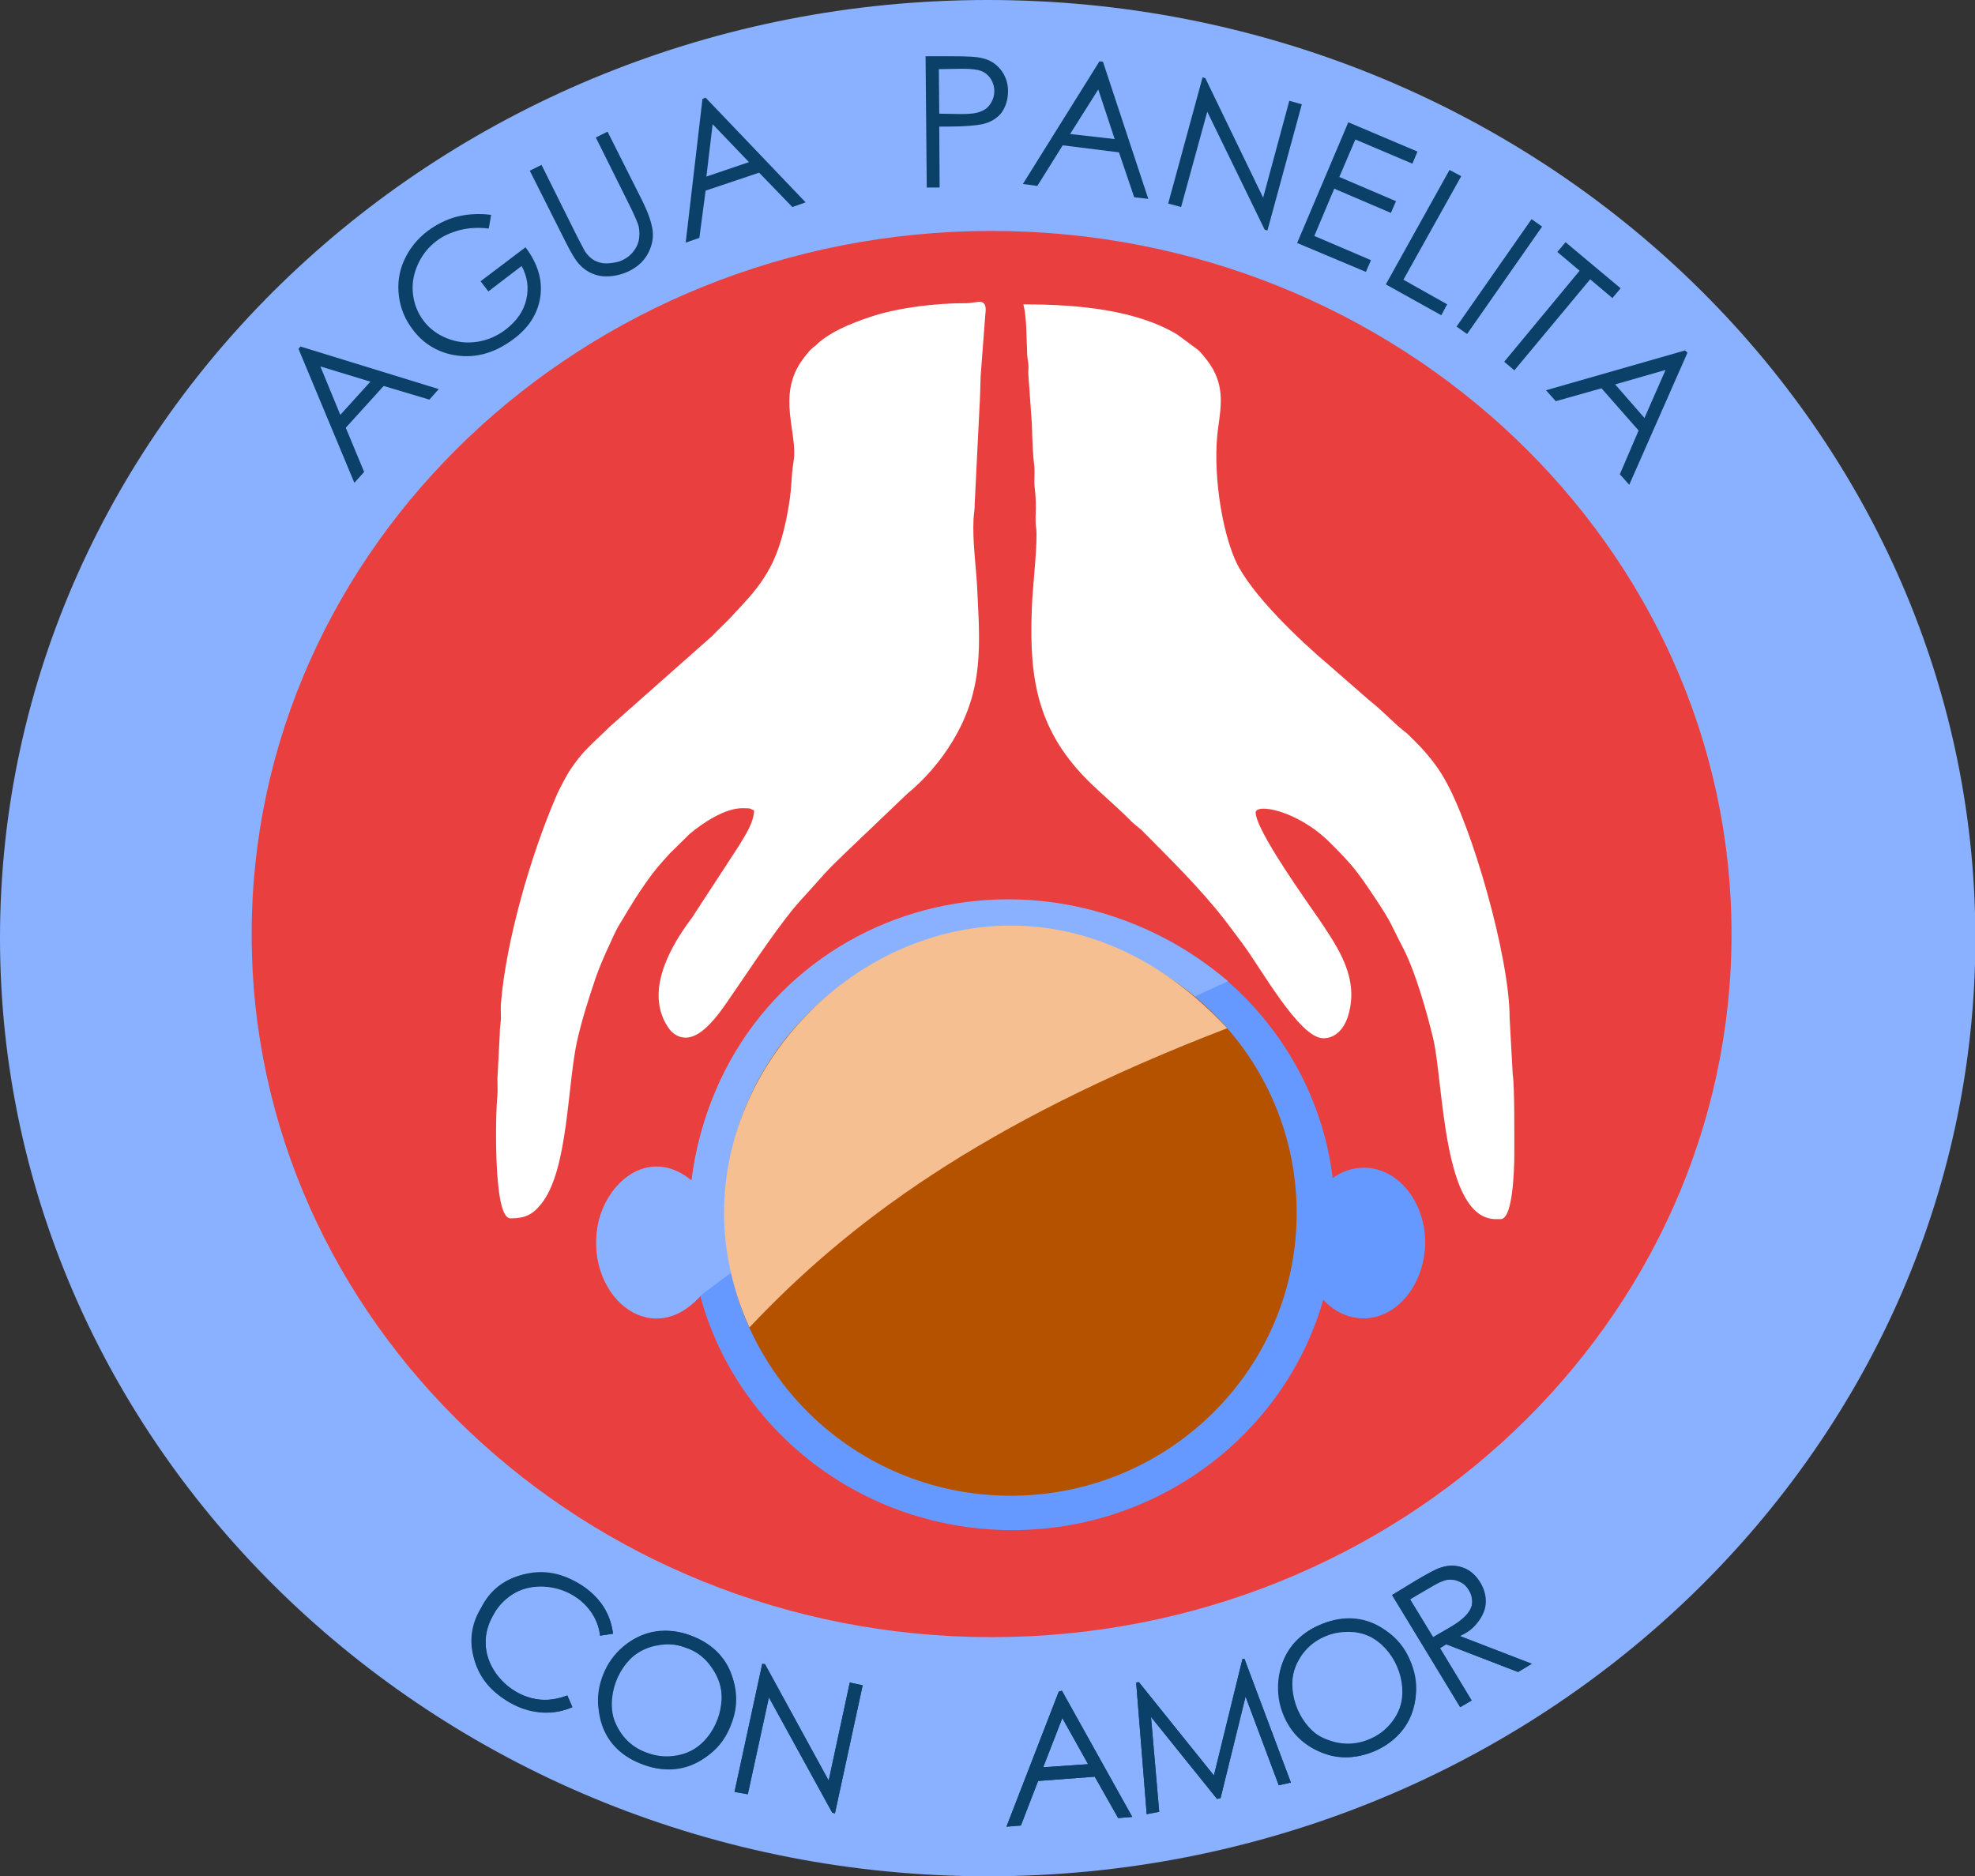 <?xml version="1.0" encoding="utf-8"?>
<!-- Generator: Adobe Illustrator 24.0.2, SVG Export Plug-In . SVG Version: 6.00 Build 0)  -->
<svg version="1.1" id="Capa_1" xmlns="http://www.w3.org/2000/svg" xmlns:xlink="http://www.w3.org/1999/xlink" x="0px" y="0px"
	 viewBox="0 0 505.5 480.3" style="enable-background:new 0 0 505.5 480.3;" xml:space="preserve">
<rect x="0" y="0" width="505.5" height="480.3" fill="#333333" stroke="none"/>
<style type="text/css">
	.st0{fill:#8AB1FF;}
	.st1{fill-rule:evenodd;clip-rule:evenodd;fill:#EA3F3F;stroke:#EA3F3F;stroke-width:0.567;stroke-miterlimit:10;}
	.st2{fill:#0B4068;}
	.st3{fill-rule:evenodd;clip-rule:evenodd;fill:#FFFFFF;stroke:#FFFFFF;stroke-width:0.567;stroke-miterlimit:10;}
	.st4{fill-rule:evenodd;clip-rule:evenodd;fill:#6699FF;stroke:#6699FF;stroke-width:0.567;stroke-miterlimit:10;}
	.st5{fill-rule:evenodd;clip-rule:evenodd;fill:#8AB1FF;stroke:#8AB1FF;stroke-width:0.567;stroke-miterlimit:10;}
	.st6{fill-rule:evenodd;clip-rule:evenodd;fill:#B55200;stroke:#B55200;stroke-width:0.567;stroke-miterlimit:10;}
	.st7{fill-rule:evenodd;clip-rule:evenodd;fill:#F5BF91;stroke:#F5BF91;stroke-width:0.567;stroke-miterlimit:10;}
</style>
<g>
	<path class="st0" d="M252.8,0C113.6,0,0,107.9,0,240.1c0,132.3,113.6,240.2,252.8,240.2c139.2,0,252.8-107.9,252.8-240.2
		C505.5,107.9,392,0,252.8,0z"/>
	<path class="st1" d="M253.8,418.8c104.2,0,189.1-80.7,189.1-179.7c0-98.9-85-179.7-189.1-179.7c-104.2,0-189.1,80.7-189.1,179.7
		C64.6,338.1,149.6,418.8,253.8,418.8L253.8,418.8z"/>
	<g>
		<path class="st2" d="M76.9,88.7l35.4,10.9l-2.4,2.7l-11.7-3.5l-9.7,10.7l4.7,11.3l-2.5,2.8L76.4,89.3L76.9,88.7z M82,93.8
			l5.1,12.4l7.7-8.5L82,93.8z"/>
		<path class="st2" d="M125.7,55l-0.6,3.5c-2.6-0.3-5.1-0.2-7.4,0.4c-2.3,0.6-4.3,1.5-6,2.8c-2.1,1.6-3.7,3.6-4.8,6.1
			c-1.1,2.5-1.5,5-1.2,7.5c0.3,2.5,1.2,4.8,2.7,6.8c1.5,2,3.5,3.5,6,4.5c2.5,1,5,1.3,7.7,0.9c2.7-0.4,5.2-1.5,7.4-3.2
			c2.7-2.1,4.5-4.6,5.2-7.6c0.7-3,0.3-5.9-1.2-8.6l-8.5,6.5l-2-2.6l11.5-8.7c3.1,4.1,4.4,8.3,3.8,12.6c-0.6,4.3-2.9,8-7,11
			c-5,3.7-10.1,5-15.6,3.9c-4.2-0.9-7.6-3.1-10.1-6.5c-1.9-2.5-3.1-5.3-3.5-8.5c-0.4-3.1,0-6.2,1.3-9.1c1.3-2.9,3.3-5.5,6.1-7.6
			c2.3-1.7,4.7-2.9,7.3-3.6C119.5,54.8,122.5,54.6,125.7,55L125.7,55z"/>
		<path class="st2" d="M135.6,43.7l3-1.5l9,18.1c1.1,2.1,1.8,3.5,2.1,4c0.7,1.1,1.6,1.9,2.5,2.4c1,0.5,2.1,0.8,3.5,0.7
			s2.7-0.3,3.8-0.9c1-0.5,1.9-1.2,2.6-2.1c0.7-0.9,1.2-1.9,1.4-2.9c0.2-1.1,0.2-2.2,0-3.4c-0.2-0.9-0.9-2.5-2-4.8l-9-18.1l3-1.5
			l9.1,18.1c1.3,2.7,2.1,5,2.4,6.9c0.3,1.9,0,3.9-1,5.9c-1,2-2.5,3.5-4.8,4.7c-2.4,1.2-4.8,1.6-7.1,1.4c-2.3-0.3-4.2-1.3-5.7-2.9
			c-1-1-2.2-3-3.7-6L135.6,43.7z"/>
		<path class="st2" d="M180.6,25l25.6,26.8l-3.4,1.2l-8.5-8.8l-13.7,4.6L179,60.9l-3.5,1.2l4.3-36.8L180.6,25z M182.4,31.8
			l-1.6,13.4l10.9-3.7L182.4,31.8z"/>
	</g>
	<g>
		<path class="st2" d="M236.9,14.4l6.7,0c3.8,0,6.4,0.1,7.8,0.5c1.9,0.4,3.5,1.4,4.7,2.9c1.2,1.5,1.9,3.3,1.9,5.5
			c0,2.2-0.6,4.1-1.7,5.6c-1.2,1.5-2.8,2.4-4.9,2.9c-1.5,0.3-4.4,0.6-8.6,0.6l-2.4,0l0.1,15.6l-3.3,0L236.9,14.4z M240.3,17.7
			l0.1,11.4l5.7,0.1c2.3,0,3.9-0.2,5-0.7c1.1-0.4,1.9-1.1,2.5-2.1c0.6-0.9,0.9-2,0.9-3.1c0-1.1-0.3-2.1-0.9-3.1
			c-0.6-0.9-1.4-1.6-2.4-2c-1-0.4-2.6-0.6-4.9-0.6L240.3,17.7z"/>
		<path class="st2" d="M282.3,15.8l11.6,35.1l-3.6-0.4L286.4,39L272,37.2l-6.5,10.4l-3.7-0.5l19.6-31.4L282.3,15.8z M281.1,22.9
			l-7.2,11.4l11.4,1.3L281.1,22.9z"/>
		<polygon class="st2" points="299,52.1 307.8,19.8 308.5,20 323.3,50.6 330,25.8 333.2,26.7 324.4,59 323.7,58.8 309,28.6 
			302.3,53 		"/>
		<polygon class="st2" points="345.1,31.3 362.8,38.8 361.5,41.9 346.9,35.7 342.8,45.3 357.3,51.5 356,54.5 341.5,48.3 336.4,60.4 
			350.9,66.6 349.6,69.6 332,62.2 		"/>
		<polygon class="st2" points="371,43.5 374,45.1 359.2,71.6 370.4,77.9 368.9,80.7 354.7,72.8 		"/>
		<polygon class="st2" points="392,56.1 394.7,58 375.5,85.5 372.8,83.6 		"/>
		<polygon class="st2" points="398.6,64.5 400.7,62 414.8,73.8 412.7,76.3 407,71.5 387.6,94.8 385,92.6 404.3,69.3 		"/>
		<path class="st2" d="M431.9,90.3L417,124.1l-2.4-2.7l4.8-11.2l-9.5-10.8l-11.7,3.3l-2.5-2.8l35.6-10.2L431.9,90.3z M426.3,94.7
			l-12.9,3.7l7.5,8.6L426.3,94.7z"/>
	</g>
	<path class="st2" d="M156.9,418.2l-3.3,0.5c-0.3-2.4-1.2-4.5-2.5-6.3c-1.3-1.8-3-3.3-5.2-4.5c-2.3-1.3-4.8-1.9-7.4-1.9
		c-2.6,0-5,0.7-7.1,2c-2.1,1.3-3.9,3.1-5.2,5.5c-2,3.6-2.4,7.3-1.3,11c1.1,3.7,3.6,6.7,7.3,8.7c4.1,2.3,8.4,2.5,13,0.8l1.3,3
		c-2.5,1.1-5.1,1.5-7.8,1.3c-2.7-0.2-5.5-1-8.2-2.5c-5.1-2.8-8.2-6.8-9.3-11.8c-0.9-4.2-0.3-8.4,2-12.5c2.3-4.3,5.8-7.1,10.5-8.4
		s9.2-0.7,13.7,1.8c2.7,1.5,4.9,3.4,6.6,5.7C155.6,412.9,156.5,415.4,156.9,418.2L156.9,418.2z M176.6,418.6
		c4.7,1.8,8.2,4.8,10.2,9.2c2,4.3,2.2,8.9,0.4,13.5c-1.7,4.6-4.7,7.9-9.1,9.9c-4.4,2-8.9,2.2-13.4,0.5c-4.7-1.7-8-4.8-10-9.2
		c-2-4.4-2.2-8.8-0.5-13.4c1.1-3,2.9-5.6,5.3-7.6c2.4-2,5.2-3.3,8.2-3.8C170.7,417.3,173.7,417.5,176.6,418.6L176.6,418.6z
		 M175.6,421.8c-2.3-0.9-4.7-1.1-7.3-0.6c-2.5,0.4-4.7,1.5-6.7,3.1c-1.9,1.6-3.3,3.7-4.3,6.2c-1.4,3.7-1.3,7.4,0.4,10.9
		c1.6,3.5,4.3,6,7.9,7.3c2.5,0.9,4.9,1.1,7.4,0.7c2.5-0.4,4.7-1.4,6.6-3.1c1.9-1.6,3.3-3.7,4.3-6.2c0.9-2.5,1.2-5,0.7-7.4
		c-0.4-2.4-1.5-4.7-3.1-6.7C180,424.1,178,422.6,175.6,421.8L175.6,421.8z M188,458.7l7.1-32.8l0.7,0.1l16.3,29.8l5.4-25.1l3.3,0.7
		l-7.1,32.8l-0.7-0.2l-16.2-29.5l-5.4,24.8L188,458.7z M271.8,432.8l18,32.3l-3.6,0.3l-6-10.6l-14.5,1.1l-4.4,11.4l-3.7,0.3
		l13.4-34.6L271.8,432.8z M271.9,439.8l-4.9,12.6l11.5-0.8L271.9,439.8z M293.5,464.4l-2.7-33.7l0.7-0.1l19.2,23.9l7.3-29.8l0.5-0.1
		l11.9,31.7l-3.1,0.7l-8.5-22.7l-6.4,26l-0.9,0.2l-16.9-21l2.1,24.3L293.5,464.4z M337.7,416c4.6-2,9.2-2.1,13.7-0.3
		c4.5,1.8,7.7,4.9,9.6,9.5c1.9,4.5,2,9,0.2,13.5c-1.8,4.5-5,7.7-9.4,9.6c-4.6,1.9-9.1,2-13.6,0.3c-4.5-1.8-7.7-4.9-9.6-9.3
		c-1.3-3-1.7-6-1.4-9.2c0.3-3.1,1.5-6,3.3-8.4C332.5,419.1,334.8,417.2,337.7,416L337.7,416z M339.1,418.9c-2.3,1-4.2,2.5-5.7,4.5
		c-1.5,2.1-2.4,4.3-2.7,6.8c-0.3,2.5,0.1,5,1.2,7.5c1.6,3.7,4.1,6.2,7.8,7.6c3.6,1.4,7.2,1.4,10.8-0.1c2.4-1,4.3-2.5,5.9-4.6
		c1.5-2,2.4-4.3,2.7-6.8c0.3-2.5-0.1-5-1.2-7.4c-1.1-2.5-2.6-4.4-4.5-5.9c-2-1.5-4.3-2.4-6.8-2.7
		C343.9,417.6,341.4,417.9,339.1,418.9L339.1,418.9z M356.3,408.3l5.7-3.5c3.2-1.9,5.4-3.1,6.7-3.5c1.9-0.7,3.8-0.7,5.7,0
		c1.8,0.6,3.3,1.9,4.5,3.8c0.9,1.5,1.4,3.1,1.4,4.8c0,1.6-0.5,3.1-1.5,4.6c-1,1.4-2.7,2.9-5.1,4.3l18.4,7.1l-3.5,2.1l-18.4-7.1
		l-1.6,1l8.1,13.4l-2.9,1.7L356.3,408.3z M360.9,409.4l5.9,9.7l5-2.9c1.9-1.1,3.2-2.2,3.9-3.1c0.7-0.9,1.1-1.9,1.1-3
		c0-1.1-0.3-2.2-0.9-3.1c-0.6-1-1.4-1.7-2.4-2.1c-1-0.5-2-0.6-3.1-0.5c-1.1,0.2-2.5,0.9-4.5,2.1L360.9,409.4z"/>
	<path class="st2" d="M156.9,418.2l-3.3,0.5c-1.5-13.3-21.3-17.6-27.4-5.2c-7.1,11.8,6.8,25.8,19,20.5l1.3,3
		c-14.9,6.6-32.5-11-23.3-25.5C130.6,396.4,155.1,402,156.9,418.2L156.9,418.2z M176.6,418.6c22,7.7,9.7,41.2-12,33.1
		C142.9,444,155.1,410.8,176.6,418.6z M175.6,421.8c-17.1-6.6-27.4,20.8-10,26.9C182.9,455.5,193.1,427.9,175.6,421.8L175.6,421.8z
		 M188,458.7l7.1-32.8l0.7,0.1l16.3,29.8l5.4-25.1l3.3,0.7l-7.1,32.8l-0.7-0.2l-16.2-29.5l-5.4,24.8L188,458.7z M271.8,432.8
		l18,32.3l-3.6,0.3l-6-10.6l-14.5,1.1l-4.4,11.4l-3.7,0.3l13.4-34.6L271.8,432.8z M271.9,439.8l-4.9,12.6l11.5-0.8L271.9,439.8z
		 M293.5,464.4l-2.7-33.7l0.7-0.1l19.2,23.9l7.3-29.8l0.5-0.1l11.9,31.7l-3.1,0.7l-8.5-22.7l-6.4,26l-0.9,0.2l-16.9-21l2.1,24.3
		L293.5,464.4z M337.7,416c21.3-9.6,35.4,23.2,14.1,32.2C330.7,457.5,316.7,425.1,337.7,416z M339.1,418.9
		c-16.9,7-5.5,33.9,11.3,26.4C367.7,438.3,356,411.3,339.1,418.9L339.1,418.9z M356.3,408.3c3-1.7,10.3-6.4,12.4-7
		c11.4-3.5,16,13.1,4.9,17.5l18.4,7.1l-3.5,2.1l-18.4-7.1l-1.6,1l8.1,13.4l-2.9,1.7L356.3,408.3z M360.9,409.4l5.9,9.7
		c4.3-2.7,12.9-6.1,9.1-12.2C372.1,400.8,365.3,406.9,360.9,409.4z"/>
	<path class="st3" d="M190,206.6c3.1,0,1.6,0.2,3.3,0.6c0,3.4-2.3,6.7-3.9,9.4l-10.5,16.1c-0.7,1-1.1,1.8-1.8,2.7
		c-4.9,6.6-11.2,17.2-6.7,26c0.4,0.8,1.1,1.9,1.7,2.5c5.6,5.1,11.8-4.7,14.9-9.2c4.4-6.3,12.9-19.5,18.7-25.5l5.2-5.8
		c1.7-1.9,3.8-3.8,5.6-5.6l15.5-14.8c4.5-3.7,8.4-8.2,11.5-13.3c8.2-13.5,7-24.9,6.3-39.7c-0.3-5.2-1.2-11.6-0.9-17.3
		c0.1-1.4,0.3-2.1,0.3-3.9l1.2-24.2c0.2-2.8,0.2-5.4,0.3-8.2l1.2-15.8c0.6-4.6-1.5-2.6-5.1-2.7c-7.1,0-16.2,1.1-22.4,3
		c-4.6,1.4-10.7,3.7-14.4,6.8c-0.5,0.4-0.6,0.6-1.1,1c-1.5,1.1-1.9,1.8-3.1,3.3c-6.9,9.2-1.2,18.8-2.4,26.1
		c-0.8,4.9-0.2,6.6-1.8,14.5c-1.9,9.2-4.4,14.9-11,22l-3.9,4.2c-1.4,1.4-2.7,2.6-4.1,4.1l-26.2,23.2c-2.5,2.5-6,5.5-8.1,8.2
		c-1.3,1.7-2.2,2.9-3.3,4.9c-0.9,1.7-2,3.7-2.7,5.5c-6.1,14.3-12.5,36-13.8,52.2c-0.1,1.2,0,2.7,0,3.9c-0.1,1.6-0.3,2.1-0.3,3.9
		l-0.6,11.5c0,1.3,0.1,2.9,0,4.2c-0.5,4.1-1.1,31.2,3.1,31.2c3.5,0,5.5-0.9,7.6-3.6c6.9-8.5,6.6-30.5,9.2-41.9
		c1.4-6,2.9-10.5,4.7-15.9c0.8-2.3,1.9-4.9,2.9-7.1c1.2-2.5,2-4.7,3.4-6.9c3-5,4.5-7.6,8.1-12.5c2.3-3,2.8-3.3,4.6-5.4l5.2-5.1
		C179.5,210.6,185.3,206.6,190,206.6L190,206.6z"/>
	<path class="st3" d="M387.3,295.6c0-4.1,0.1-17.4-0.4-20.5l-0.8-14.6c0-15.4-9.6-48.9-16.7-61.1c-1.7-3-4.4-6.4-6.9-8.9
		c-0.7-0.7-1.1-1.1-1.8-1.8c-0.9-0.9-1.2-1.1-2.1-1.8c-2.3-1.9-5-4.8-8.3-7.4l-10.3-9c-7.6-6.4-20.1-18.3-24-26.8
		c-3.7-8.2-6-23.5-4.5-34.2c0.9-6.3,1.6-11.3-2.7-17c-0.7-0.9-1.5-1.9-2.2-2.6l-5.4-4c-10.2-6.2-25-7.7-38.9-7.7
		c0.8,3.4,0.7,9,0.9,12.7c0.1,1.3,0.2,1.1,0.3,2.4c0.1,0.9-0.1,1.8,0,2.7l0.9,12.7c0.1,3.6,0.2,7.3,0.6,10.6
		c0.2,1.7-0.1,3.7,0.1,5.4c0.2,1.7,0.3,3.1,0.3,5.2c0,1.7-0.2,3.6,0.1,5.4c0.4,3.1-0.8,14.6-1,17.9c-0.9,17.7,0.2,31.4,12.5,44.7
		c3.7,4,8.6,7.9,12.6,12c1,1,1.8,1.5,2.9,2.5c7.3,7.4,14.7,14.6,21.1,22.8c1.6,2.1,3.2,4.2,4.8,6.4c4.3,5.7,14.4,23.9,20.3,23.9
		c3.1,0,5-2.5,5.9-5c3.3-9.8-2.4-17.7-6.8-24.4c-3.2-4.7-16.7-23.4-16.7-28.1c0-3,11.3-0.8,19.6,7.6c5.8,5.8,6.7,7,11.4,14
		c4.5,6.7,4.2,7.1,7.4,13.2c3.1,6.1,6,16.3,7.6,23c2.7,11.5,2.4,46,15.8,46h1.2C386.9,311.6,387.3,299.4,387.3,295.6L387.3,295.6z"
		/>
	<path class="st4" d="M259.1,391.4c-45.5,0-82.3-35.9-82.3-80.2c0-44.3,36.9-80.3,82.3-80.3s82.3,35.9,82.3,80.3
		C341.4,355.4,304.5,391.4,259.1,391.4L259.1,391.4z"/>
	<path class="st4" d="M349,337.2c-4,0-7.7-1.9-10.4-5c1.9-6.7,2.9-13.7,2.9-21c0-3.1-0.2-6.2-0.5-9.2c2.3-1.8,5.1-2.8,8.1-2.8
		c8.5,0,15.4,8.5,15.4,19C364.3,328.7,357.4,337.2,349,337.2L349,337.2z"/>
	<path class="st5" d="M153.5,312.6c-4.2,18.1,13,33.6,25.9,18.6c41.2-31.1,85.7-58,134.4-80.1c-51.8-42.9-128.2-15.5-136.6,51.6
		C166.9,293.8,156.2,301.9,153.5,312.6L153.5,312.6z"/>
	<path class="st6" d="M258.7,382.6c-40.2,0-72.9-32.3-72.9-72.1s32.6-72.1,72.9-72.1c40.3,0,72.9,32.3,72.9,72.1
		S299,382.6,258.7,382.6L258.7,382.6z"/>
	<path class="st7" d="M191.9,339.3c24.7-26.1,58.6-51.9,121.7-76.2C252,197.3,160.8,269.6,191.9,339.3L191.9,339.3z"/>
</g>
</svg>
